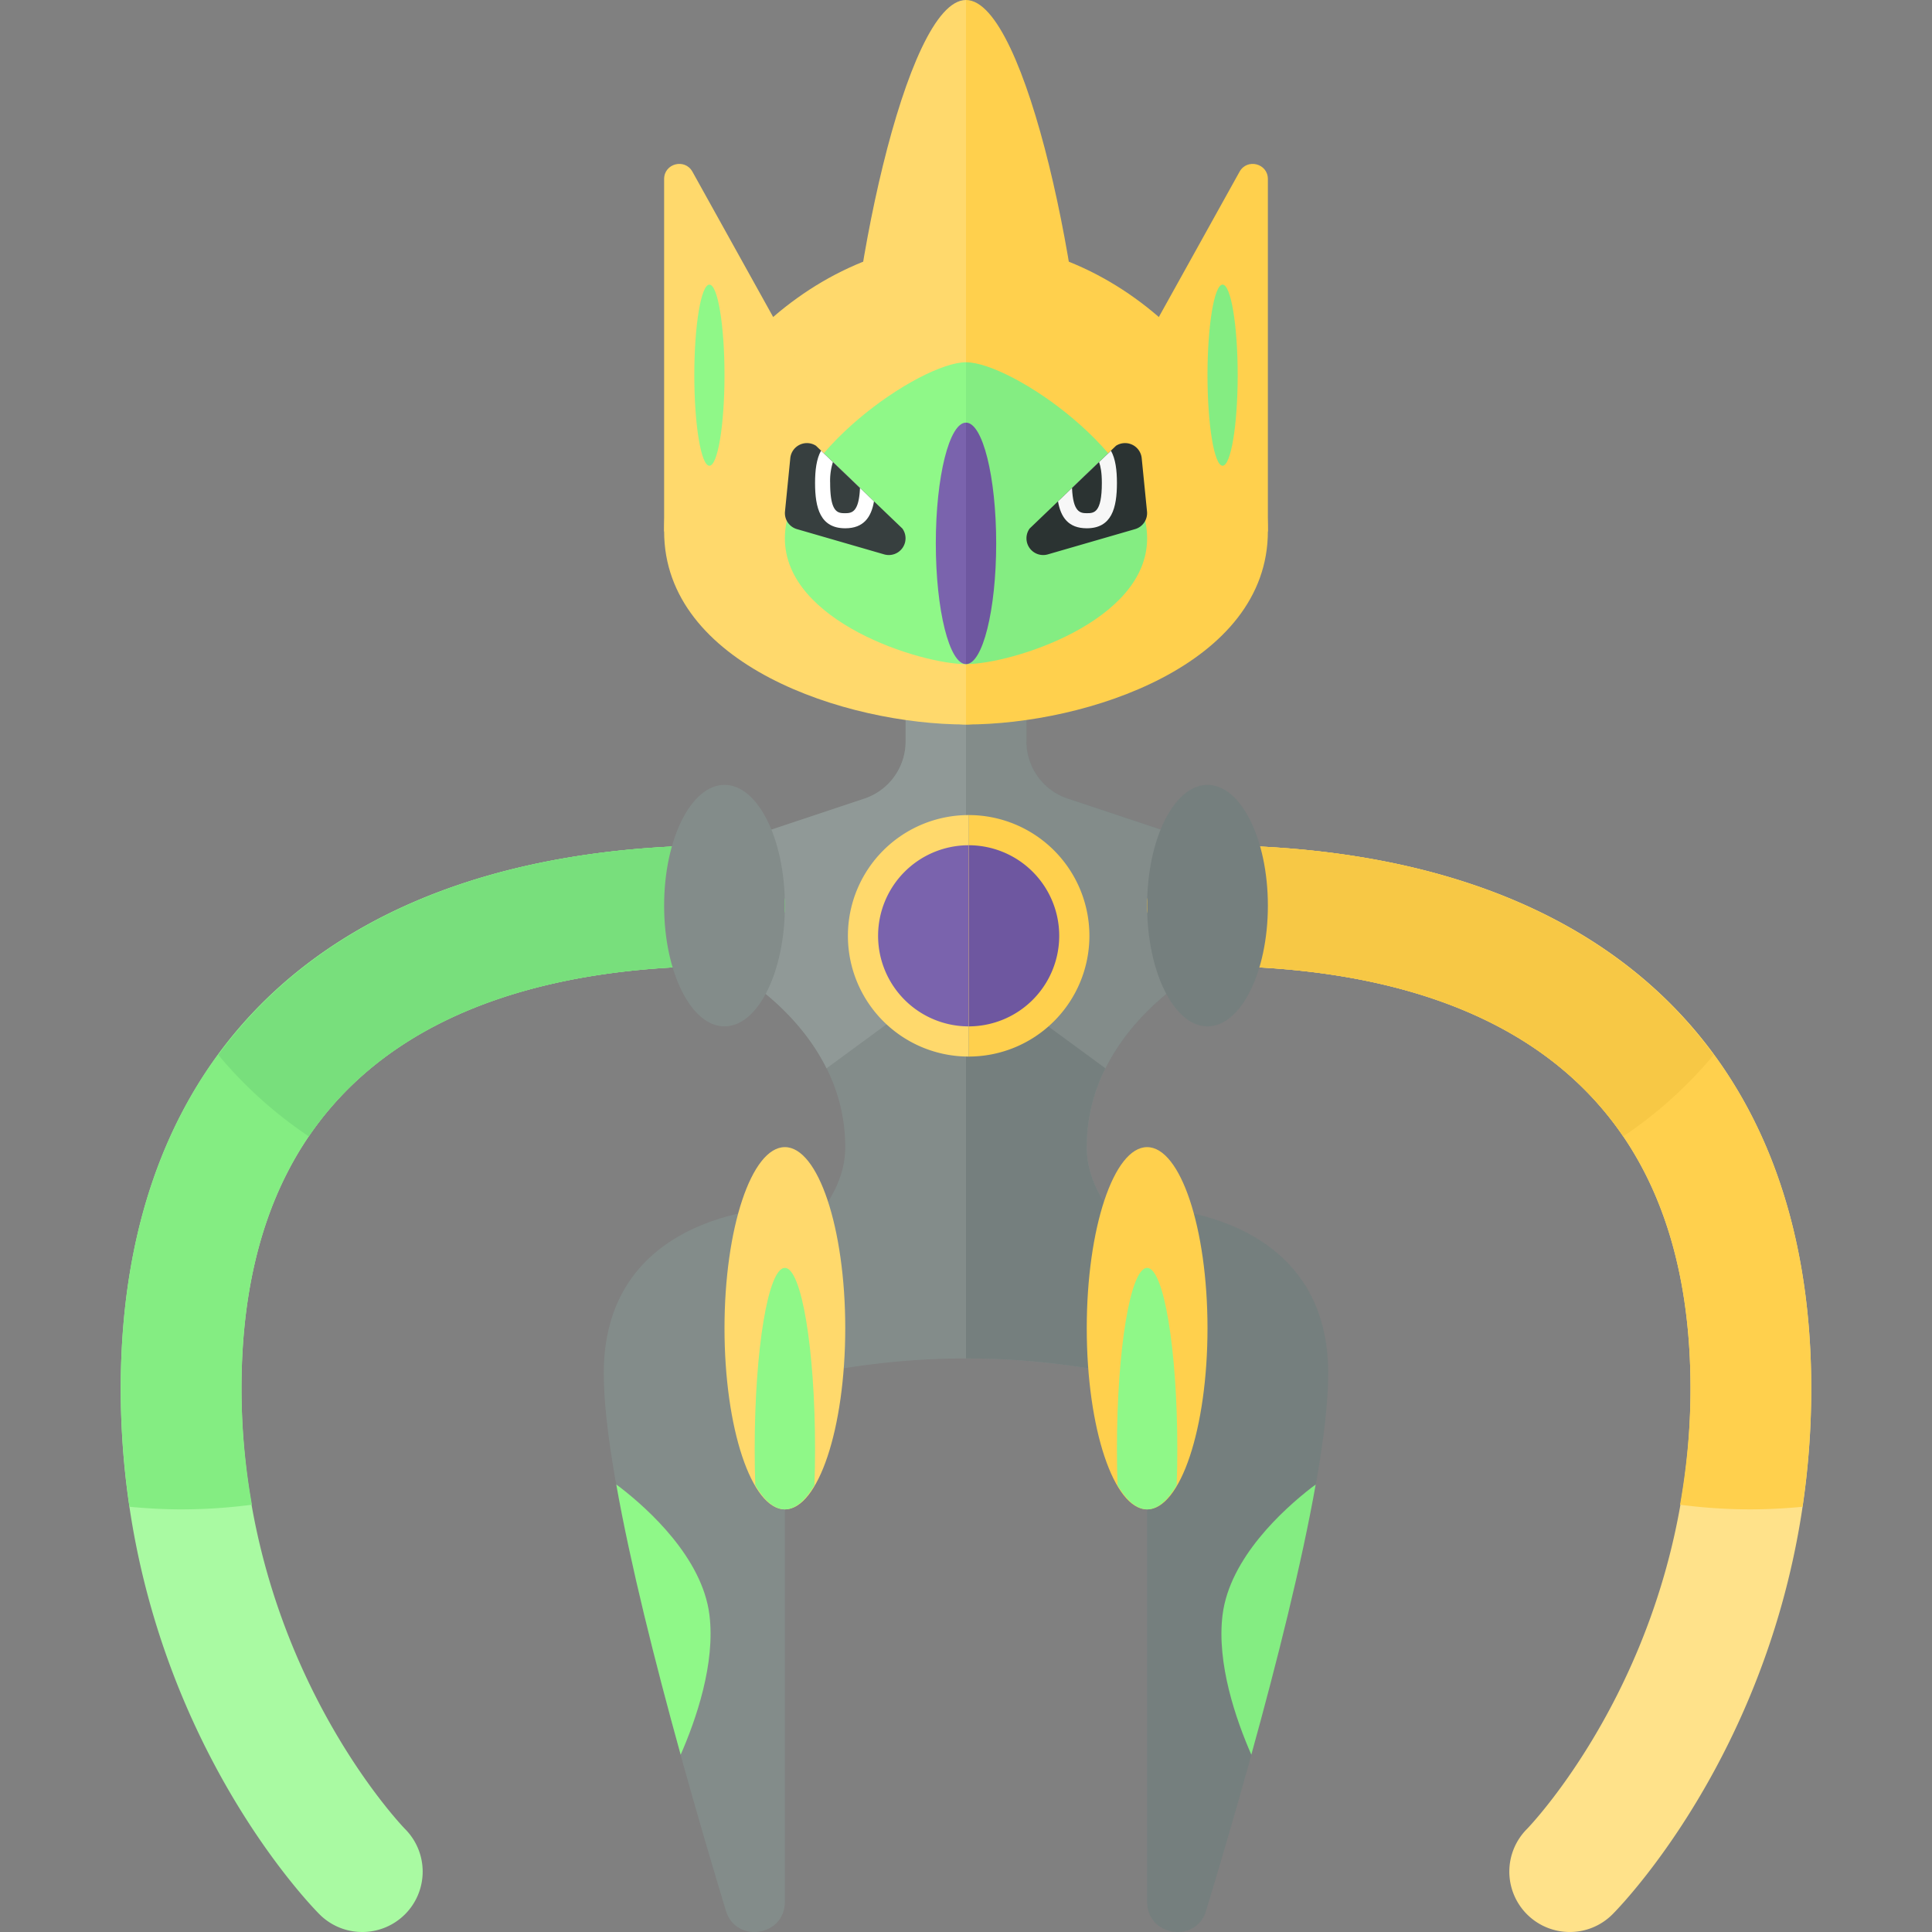 <svg xmlns="http://www.w3.org/2000/svg" width="32" height="32"><rect width="100%" height="100%" fill="#808080" stroke="none"/><path fill="#838C8A" d="M20 16v-2l-2.316-.772a1 1 0 01-.684-.949V11h-2v1.279a1 1 0 01-.684.949L12 14v2s2 1 2 3c0 1.206-1.5 2-1.5 2v2s1.488-.5 3.5-.5 3.5.5 3.5.5v-2s-1.5-.794-1.5-2c0-2 2-3 2-3z"/><path fill="#757F7E" d="M20 16v-2l-2.316-.772a1 1 0 01-.684-.949V11h-1v11.5c2.012 0 3.5.5 3.5.5v-2s-1.5-.794-1.5-2c0-2 2-3 2-3z"/><path fill="#838C8A" d="M20 16v-2l-2.316-.772a1 1 0 01-.684-.949V11h-1v5l2.31 1.695C18.871 16.565 20 16 20 16z"/><path fill="#909997" d="M12 16v-2l2.316-.772a1 1 0 00.684-.949V11h1v5l-2.31 1.695C13.129 16.565 12 16 12 16z"/><path fill="#FFD04D" d="M21 8.8V2.965c0-.258-.343-.347-.469-.121L16 11l5-2.2z"/><path fill="#FFE28A" d="M26.002 32c.255 0 .51-.098.705-.292C26.842 31.573 30 28.353 30 23c0-5.72-3.645-9-10-9a1 1 0 100 2c3.649 0 8 1.214 8 7 0 4.495-2.683 7.268-2.71 7.295A1 1 0 0026.002 32z"/><path fill="#FFD04D" d="M20 14c6.355 0 10 3.28 10 9 0 .689-.054 1.341-.145 1.957A9.287 9.287 0 0129 25c-.398 0-.789-.027-1.173-.077.106-.601.173-1.239.173-1.923 0-5.786-4.351-7-8-7a1 1 0 110-2z"/><path fill="#F7C845" d="M20 14c3.875 0 6.735 1.225 8.383 3.473a7.048 7.048 0 01-1.498 1.349C25.356 16.576 22.512 16 20 16a1 1 0 110-2z"/><path fill="#A9FAA2" d="M5.998 32a.998.998 0 01-.705-.292C5.158 31.573 2 28.353 2 23c0-5.72 3.645-9 10-9a1 1 0 110 2c-3.649 0-8 1.214-8 7 0 4.495 2.683 7.268 2.71 7.295A1 1 0 015.998 32z"/><path fill="#84ED82" d="M12 14c-6.355 0-10 3.28-10 9 0 .689.054 1.341.145 1.957.282.026.566.043.855.043.398 0 .789-.027 1.173-.077A11.008 11.008 0 014 23c0-5.786 4.351-7 8-7a1 1 0 100-2z"/><path fill="#78DF7C" d="M12 14c-3.875 0-6.735 1.225-8.383 3.473.431.518.936.973 1.498 1.349C6.644 16.576 9.488 16 12 16a1 1 0 100-2z"/><path fill="#838C8A" d="M13 23.747v7.752c0 .576-.812.697-.978.146C11.146 28.748 10 24.601 10 22.747 10 20 13 20 13 20v3.747z"/><path fill="#8FF888" d="M10.279 24.641c.463.359 1.352 1.162 1.471 2.103.102.807-.222 1.739-.476 2.32-.43-1.553-.833-3.162-1.066-4.475l.071.052z"/><path fill="#757F7E" d="M19 23.747v7.752c0 .576.812.697.978.146.876-2.897 2.022-7.044 2.022-8.898C22 20 19 20 19 20v3.747z"/><ellipse fill="#FFD96C" cx="13" cy="22" rx="1" ry="3"/><path fill="#8FF888" d="M13 21c-.276 0-.5 1.343-.5 3 0 .206.003.406.01.6.145.247.311.4.49.4s.345-.153.49-.4c.007-.194.01-.395.01-.6 0-1.657-.224-3-.5-3z"/><ellipse fill="#FFD04D" cx="19" cy="22" rx="1" ry="3"/><path fill="#8FF888" d="M19 21c-.276 0-.5 1.343-.5 3 0 .206.003.406.01.6.145.247.311.4.49.4s.345-.153.49-.4c.007-.194.01-.395.01-.6 0-1.657-.224-3-.5-3z"/><path fill="#84ED82" d="M21.721 24.641c-.463.359-1.352 1.162-1.471 2.103-.102.807.222 1.739.476 2.32.43-1.553.833-3.162 1.066-4.475l-.071.052z"/><ellipse fill="#757F7E" cx="20" cy="15" rx="1" ry="2"/><ellipse fill="#838C8A" cx="12" cy="15" rx="1" ry="2"/><path fill="#FFD04D" d="M18.044 15.5a2 2 0 00-2-2v4a2 2 0 002-2z"/><path fill="#6E57A0" d="M17.544 15.5a1.5 1.5 0 00-1.5-1.5v3a1.5 1.5 0 001.5-1.5z"/><path fill="#FFD96C" d="M14.044 15.5a2 2 0 002 2v-4a2 2 0 00-2 2z"/><path fill="#7A63AD" d="M14.544 15.5a1.5 1.5 0 001.5 1.5v-3a1.5 1.5 0 00-1.5 1.5z"/><path fill="#FFD96C" d="M16 0c-1 0-2 4.836-2 7.385S14.895 12 16 12V0z"/><path fill="#FFD04D" d="M18 7.385C18 4.836 17 0 16 0v12c1.105 0 2-2.066 2-4.615z"/><path fill="#FFD96C" d="M16 4c-2.761 0-5 2.591-5 4.8s3 3.2 5 3.2V4z"/><path fill="#FFD96C" d="M11 8.8V2.965c0-.258.343-.347.469-.121L16 11l-5-2.2z"/><path fill="#FFD04D" d="M21 8.8C21 6.591 18.761 4 16 4v8c2 0 5-.991 5-3.2z"/><path fill="#8FF888" d="M16 6c-.75 0-3 1.536-3 2.917S15.25 11 16 11V6z"/><path fill="#84ED82" d="M19 8.917C19 7.536 16.75 6 16 6v5c.75 0 3-.703 3-2.083z"/><path fill="#373F3F" d="M14.946 8.754l-1.431-1.371a.277.277 0 00-.425.204l-.088.884a.276.276 0 00.198.293l1.447.419a.277.277 0 00.299-.429z"/><path fill="#FFF" d="M13.599 7.465c-.076.136-.099.325-.099.535 0 .414.086.75.5.75.305 0 .431-.184.476-.446l-.877-.839z"/><path fill="#373F3F" d="M13.796 7.653A1.013 1.013 0 0013.75 8c0 .5.133.5.25.5.109 0 .227-.017.244-.418l-.448-.429z"/><path fill="#2B3332" d="M17.054 8.754l1.431-1.371a.277.277 0 01.425.204l.088.884a.276.276 0 01-.198.293l-1.447.419a.277.277 0 01-.299-.429z"/><path fill="#F7F7F7" d="M18.401 7.465c.076.136.099.325.099.535 0 .414-.086.75-.5.75-.305 0-.431-.184-.476-.446l.877-.839z"/><path fill="#2B3332" d="M18.204 7.653c.026.074.046.173.046.347 0 .5-.133.5-.25.5-.109 0-.227-.017-.244-.418l.448-.429z"/><path fill="#7A63AD" d="M16 7c-.276 0-.5.895-.5 2s.224 2 .5 2V7z"/><path fill="#6E57A0" d="M16.5 9c0-1.105-.224-2-.5-2v4c.276 0 .5-.895.5-2z"/><ellipse fill="#8FF888" cx="11.75" cy="6.214" rx=".25" ry="1.5"/><ellipse fill="#84ED82" cx="20.25" cy="6.214" rx=".25" ry="1.5"/></svg>